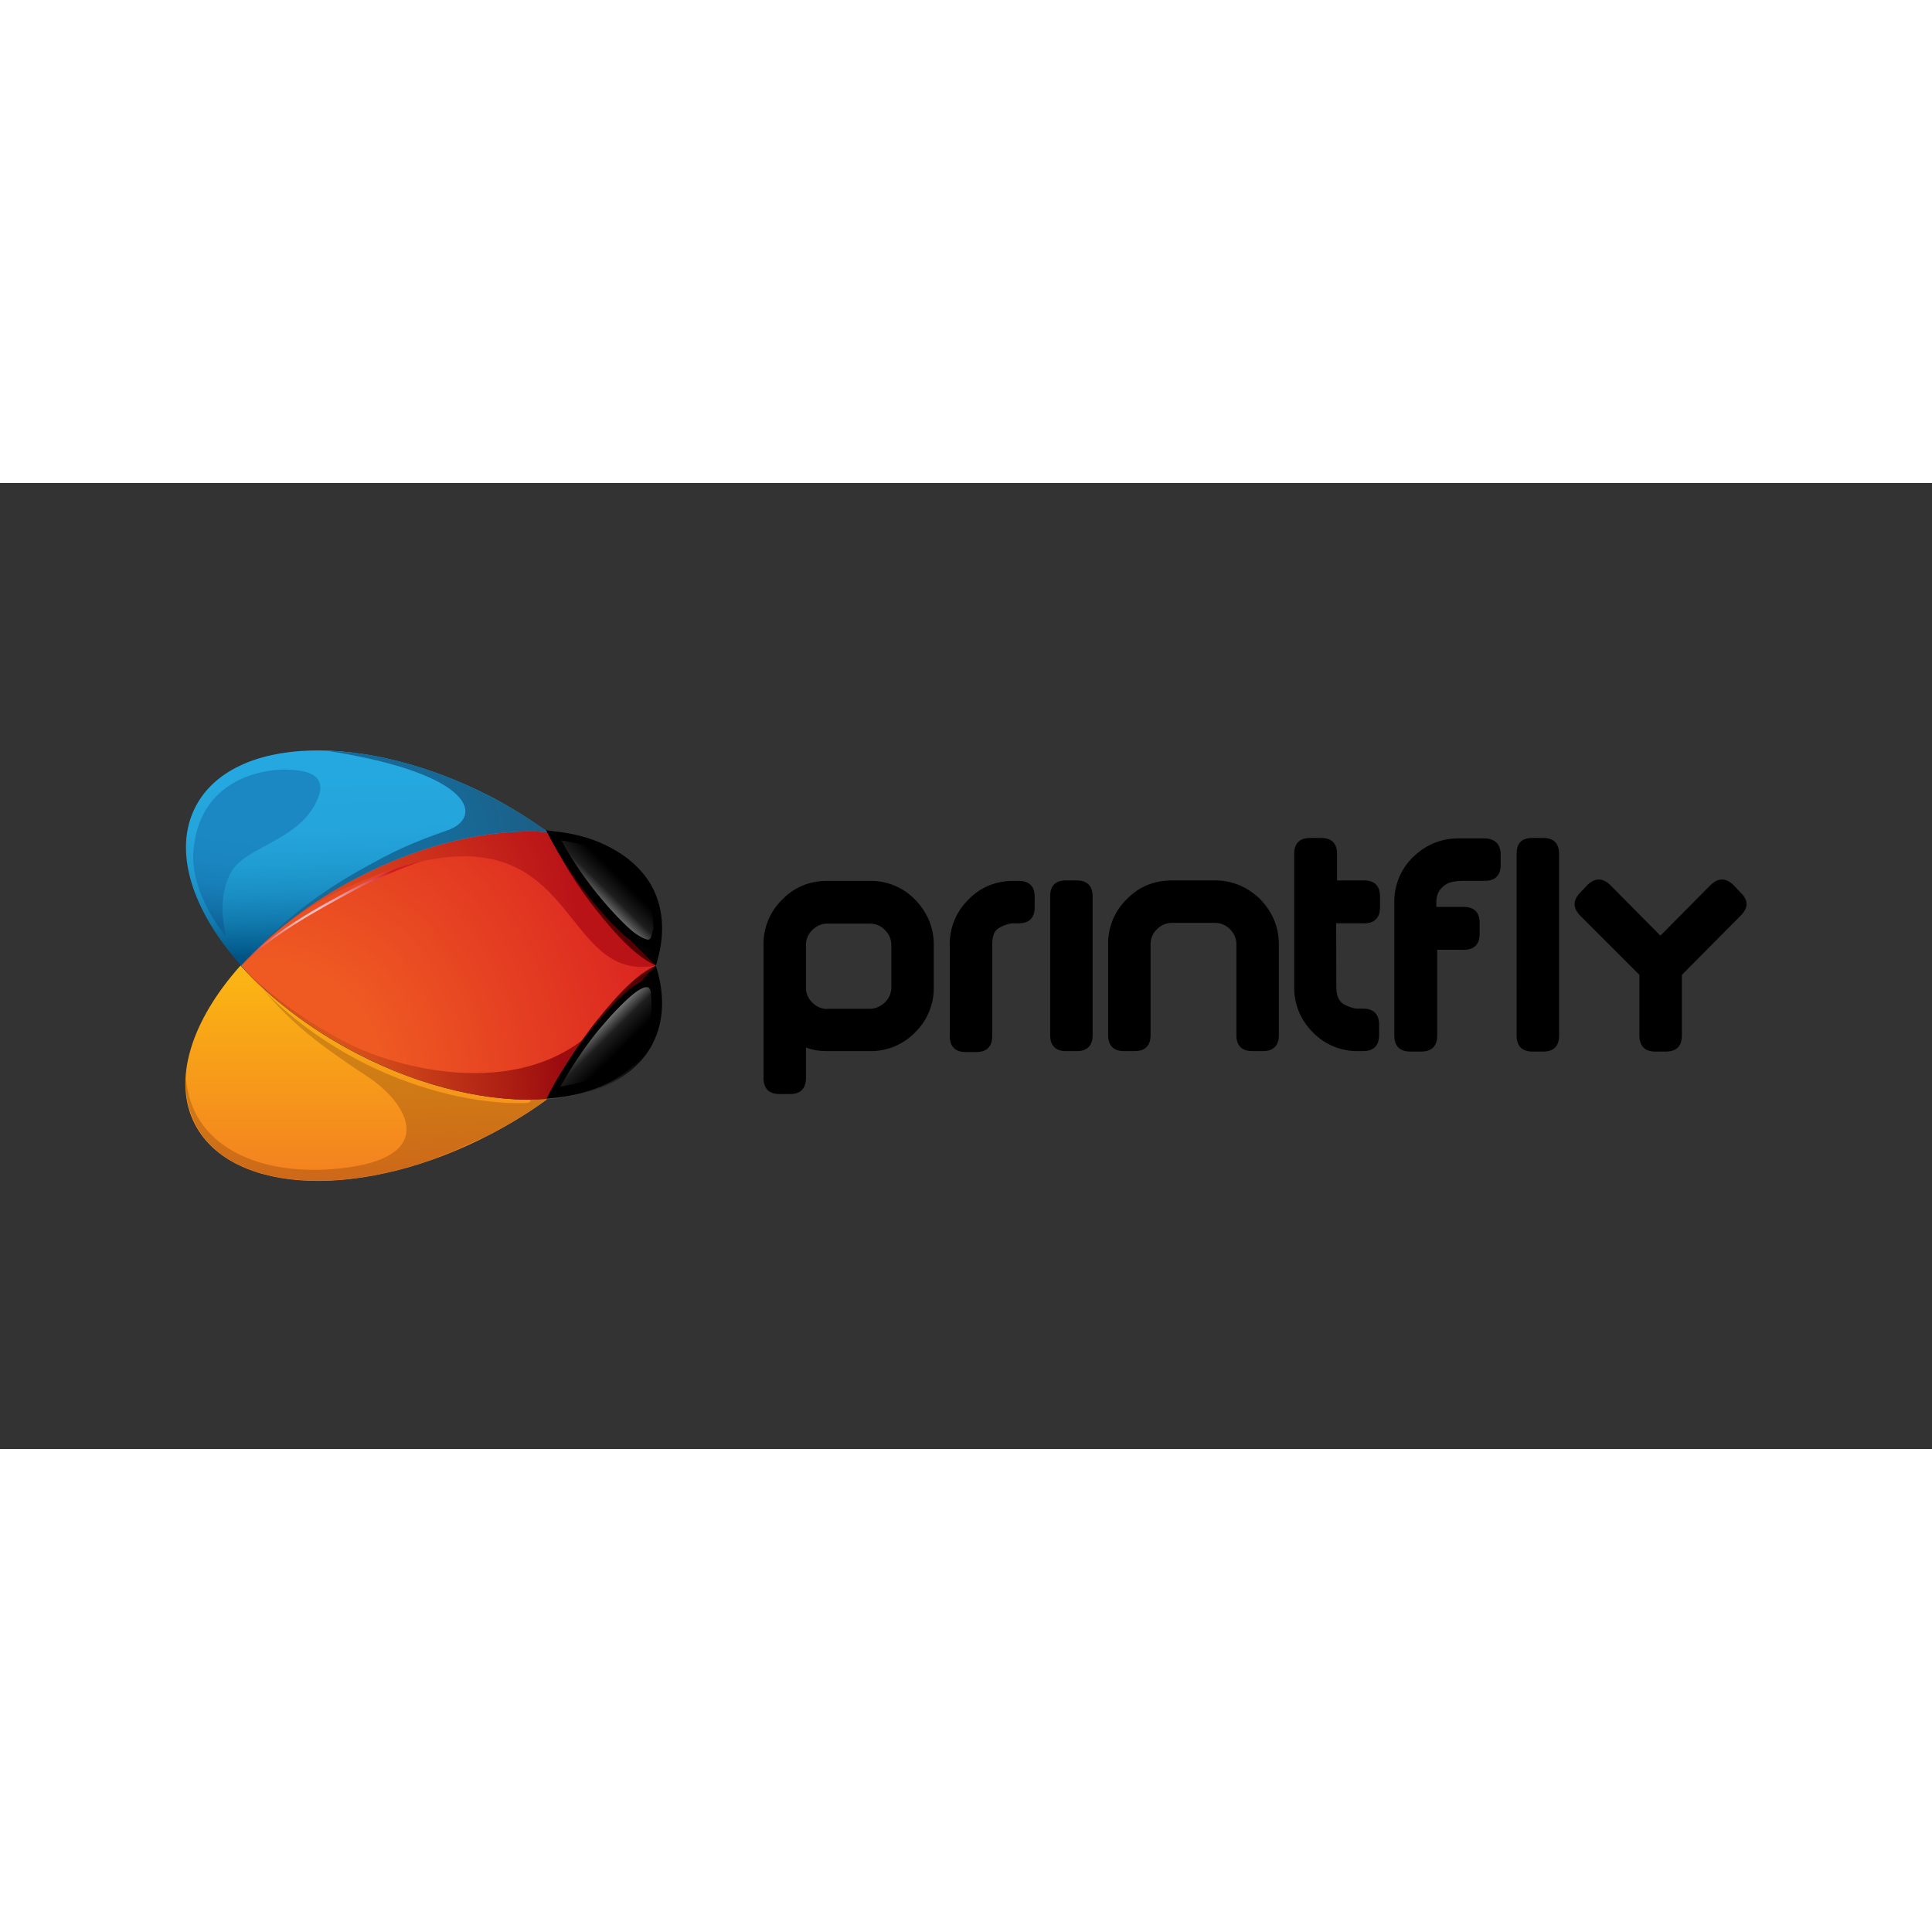 <svg xmlns="http://www.w3.org/2000/svg" viewBox="0 0 120 60" height="1em" width="1em">
  <rect x="0" y="0" width="120" height="60" fill="#333333" stroke="none"/>
  <linearGradient id="a" gradientUnits="userSpaceOnUse" x1="17.558" y1="41.573" x2="17.558" y2="50.116">
    <stop offset="0" stop-color="#fbb713"/>
    <stop offset="1" stop-color="#f38020"/>
  </linearGradient>
  <radialGradient id="b" cx="9920.917" cy="9503.042" r="100.874" gradientTransform="matrix(0,0.183,0.183,0,-1725.519,-1769.538)" gradientUnits="userSpaceOnUse">
    <stop offset=".242" stop-color="#ef5a22"/>
    <stop offset="1" stop-color="#d61921"/>
  </radialGradient>
  <radialGradient id="c" cx="-2693.892" cy="3144.481" r="20.015" gradientTransform="matrix(0,-0.183,-0.183,0,591.321,-452.623)" gradientUnits="userSpaceOnUse">
    <stop offset="0" stop-color="#fff"/>
    <stop offset="1" stop-color="#d61921"/>
  </radialGradient>
  <radialGradient id="d" cx="-24.919" cy="63.433" r="55.203" gradientTransform="matrix(0.183,0,0,-0.183,20.389,52.012)" gradientUnits="userSpaceOnUse">
    <stop offset="0" stop-color="#e14f1f"/>
    <stop offset="1" stop-color="#b91318"/>
  </radialGradient>
  <radialGradient id="e" cx="-5584.252" cy="9506.78" r="60.769" gradientTransform="matrix(0,-0.183,0.183,0,-1725.519,-975.022)" gradientUnits="userSpaceOnUse">
    <stop offset="0" stop-color="#f16f21"/>
    <stop offset="1" stop-color="#9c0b0f"/>
  </radialGradient>
  <radialGradient id="f" cx="-2700.74" cy="3101.938" r="29.104" gradientTransform="matrix(0,-0.183,-0.183,0,591.321,-452.623)" gradientUnits="userSpaceOnUse">
    <stop offset="0" stop-color="#5c5d54"/>
    <stop offset=".189" stop-color="#45463f"/>
    <stop offset=".541" stop-color="#20201d"/>
    <stop offset=".823" stop-color="#080908"/>
    <stop offset="1"/>
  </radialGradient>
  <radialGradient id="g" cx="9443.171" cy="3101.937" r="29.103" gradientTransform="matrix(0,0.183,-0.183,0,591.321,-1681.143)" gradientUnits="userSpaceOnUse">
    <stop offset="0" stop-color="#5c5d54"/>
    <stop offset=".481" stop-color="#32322e"/>
    <stop offset="1"/>
  </radialGradient>
  <linearGradient id="h" gradientUnits="userSpaceOnUse" x1="17.512" y1="34.122" x2="17.726" y2="41.909">
    <stop offset="0" stop-color="#25a8df"/>
    <stop offset=".25" stop-color="#24a5dc"/>
    <stop offset=".426" stop-color="#209dd3"/>
    <stop offset=".58" stop-color="#1a8ec3"/>
    <stop offset=".721" stop-color="#1179ad"/>
    <stop offset=".851" stop-color="#055f91"/>
    <stop offset=".899" stop-color="#005385"/>
  </linearGradient>
  <radialGradient id="i" cx="-13.232" cy="83.884" r="49.535" gradientTransform="matrix(0.183,0,0,-0.183,20.389,52.012)" gradientUnits="userSpaceOnUse">
    <stop offset=".01" stop-color="#146e9f"/>
    <stop offset=".295" stop-color="#166b9a"/>
    <stop offset=".648" stop-color="#1b618a"/>
    <stop offset="1" stop-color="#235374"/>
  </radialGradient>
  <linearGradient id="j" gradientUnits="userSpaceOnUse" x1="17.45" y1="43.818" x2="17.717" y2="50.218">
    <stop offset=".003" stop-color="#d18713"/>
    <stop offset="1" stop-color="#cd6719"/>
  </linearGradient>
  <linearGradient id="k" gradientUnits="userSpaceOnUse" x1="13.158" y1="36.094" x2="12.571" y2="40.094">
    <stop offset="0" stop-color="#1b88c4"/>
    <stop offset=".366" stop-color="#1a86c1"/>
    <stop offset=".624" stop-color="#177eb8"/>
    <stop offset=".848" stop-color="#1370a8"/>
    <stop offset="1" stop-color="#0e6399"/>
  </linearGradient>
  <g transform="translate(1)">
    <path d="M49.06 35.06v1.9c0 .652-.34.992-.992.992h-.652c-.652 0-.992-.34-.992-.992v-8.278a3.83 3.83 0 0 1 1.162-2.807c.765-.794 1.73-1.162 2.807-1.162h2.636a3.83 3.83 0 0 1 2.807 1.162c.765.794 1.162 1.73 1.162 2.807v2.636a3.83 3.83 0 0 1-1.162 2.807 3.83 3.83 0 0 1-2.807 1.162h-2.636c-.454 0-.907-.057-1.332-.227zm1.332-2.4h2.636c.34 0 .652-.142.936-.397.255-.255.397-.567.397-.936V28.7c0-.37-.142-.68-.397-.936a1.28 1.28 0 0 0-.936-.397h-2.636c-.37 0-.68.142-.936.397a1.28 1.28 0 0 0-.397.936v2.665a1.27 1.27 0 0 0 .397.907c.255.255.567.397.936.397zm10.236-3.978v5.67c0 .652-.34.992-.992.992h-.652c-.652 0-.992-.34-.992-.992v-5.67a3.83 3.83 0 0 1 1.162-2.807c.765-.794 1.73-1.162 2.807-1.162h.312c.652 0 .992.34.992.992v.652c0 .652-.34.992-.992.992h-.34c-.227 0-.5.085-.822.255-.34.17-.482.5-.482 1.077zm4.592-3.997h.652c.652 0 .992.34.992.992v8.618c0 .652-.34.992-.992.992h-.652c-.652 0-.992-.34-.992-.992v-8.618c0-.652.312-.992.992-.992zm28.973-2.637h.652c.652 0 .992.34.992.992v11.283c0 .652-.34.992-.992.992h-.652c-.652 0-.992-.34-.992-.992V23.04c0-.68.312-.992.992-.992zM73.13 24.685h1.332c1.077 0 2.013.397 2.807 1.162.765.794 1.162 1.73 1.162 2.807v5.64c0 .652-.34.992-.992.992h-.652c-.652 0-.992-.34-.992-.992v-5.64c0-.37-.142-.68-.397-.936a1.28 1.28 0 0 0-.936-.397h-2.665c-.37 0-.68.142-.936.397a1.28 1.28 0 0 0-.397.936v5.64c0 .652-.34.992-.992.992h-.652c-.652 0-.992-.34-.992-.992v-5.64a3.83 3.83 0 0 1 1.162-2.807c.765-.794 1.73-1.162 2.807-1.162h1.332zm8.873 6.633c0 .54.17.907.5 1.077s.624.255.822.255h.34c.652 0 .992.34.992.992v.652c0 .652-.34.992-.992.992h-.312a3.83 3.83 0 0 1-2.807-1.162c-.765-.765-1.162-1.73-1.162-2.807V23.04c0-.652.34-.992.992-.992h.68c.652 0 .992.34.992.992v1.644h1.673c.652 0 .992.34.992.992v.68c0 .652-.34.992-.992.992h-1.73zm6.265-4.988h1.644c.652 0 .992.34.992.992V28c0 .652-.34.992-.992.992h-1.644v5.33c0 .652-.34.992-.992.992h-.68c-.652 0-.992-.34-.992-.992v-8.278a3.83 3.83 0 0 1 1.162-2.807c.794-.765 1.73-1.162 2.807-1.162h.794c-.028 0-.028 0 .028 0h.907c.595.057.907.397.907.992v.652c0 .652-.34.992-.992.992h-1.36c-.37 0-.68.057-.907.142-.482.255-.737.624-.737 1.162v.312h.057zm15.195 4.223v3.77c0 .652-.34.992-.992.992h-.652c-.652 0-.992-.34-.992-.992v-3.77l-3.685-3.685c-.454-.482-.454-.936 0-1.417l.454-.482c.482-.454.936-.454 1.417 0l3.118 3.147 3.118-3.147c.482-.454.936-.454 1.417 0l.454.482c.482.454.482.936 0 1.417z"/>
    <g transform="matrix(1.566 0 0 1.566 -5.728 -35.132)">
      <path d="M22.475 48.266c.81-.428 1.555-.88 2.253-1.397-2.186.158-4.9-.428-7.548-1.803-1.87-.97-3.448-2.186-4.62-3.493-1.938 2.163-2.726 4.552-1.803 6.31 1.487 2.817 6.715 2.997 11.717.383z" fill="url(#a)"/>
      <path d="M29.032 41.574c-.563-1.803-2.096-3.718-4.304-5.318-2.186-.158-4.9.428-7.548 1.803-1.87.97-3.448 2.186-4.62 3.493 1.15 1.307 2.726 2.524 4.62 3.493 2.636 1.375 5.363 1.96 7.548 1.803 2.208-1.555 3.74-3.47 4.304-5.273z" fill="url(#b)"/>
      <path d="M17.18 38.532c1.532-.79 3.1-1.33 4.642-1.735-1.487.27-3.064.834-4.574 1.6-1.712.9-3.448 1.87-4.62 3.132 1.24-1.194 2.907-2.118 4.552-2.997z" fill="url(#c)"/>
      <path d="M29.032 41.574c-1.014-3.042-4.056-5.137-4.304-5.318-2.186-.158-4.9.428-7.548 1.803-1.712.9-3.2 2.005-4.326 3.177 1.06-1.014 2.32-2.028 3.853-2.726 9.51-4.326 8.112 3.853 12.325 3.064z" fill="url(#d)"/>
      <path d="M16.73 44.616c-1.5-.79-2.817-1.712-3.853-2.726 1.127 1.172 2.59 2.276 4.326 3.177 2.636 1.375 5.363 1.96 7.548 1.803.248-.18 1.487-2.163 2.546-3.56-2.75 3.786-8.202 2.524-10.568 1.307z" fill="url(#e)"/>
      <path d="M24.795 36.37c.45.97 1.15 2.096 1.87 2.997.856 1.082 1.622 1.87 2.366 2.208-.203-.428-.856-1.217-1.33-2.208-.676-1.42-.856-2.772-2.907-2.997zm2.907 7.412c.473-1 1.127-1.758 1.33-2.208-.744.338-1.5 1.127-2.366 2.208-.72.9-1.42 2.028-1.87 2.997 2.05-.225 2.23-1.555 2.907-2.997z" fill="#540000"/>
      <path d="M24.728 36.28c.45.9 1.15 1.938 1.848 2.75.834.99 1.307 1.397 2.456 2.546.36-1.127.338-2.186-.135-3.1-.7-1.307-2.208-2.05-4.17-2.186z" fill="url(#f)"/>
      <path d="M28.896 44.684c.473-.9.496-1.983.135-3.1l-2.456 2.546c-.7.81-1.397 1.848-1.848 2.75 1.96-.135 3.47-.88 4.17-2.186z" fill="url(#g)"/>
      <path d="M17.202 38.082c2.636-1.375 5.363-1.96 7.548-1.803-.7-.496-1.442-.97-2.253-1.397-5.025-2.59-10.252-2.434-11.717.383-.924 1.758-.135 4.146 1.803 6.31 1.15-1.284 2.726-2.524 4.62-3.493z" fill="url(#h)"/>
      <path d="M16.008 33.057c5.904.924 6.174 2.66 4.754 3.155s-2.118.81-3.628 1.667c-1.848 1.06-3.38 2.343-4.53 3.695 1.15-1.284 2.726-2.524 4.597-3.493 2.636-1.375 5.363-1.96 7.548-1.803-2.48-1.803-5.723-3.132-8.743-3.222z" fill="url(#i)"/>
      <path d="M17.585 45.968c1.758 1.172 2.75 3.245-1.06 3.65-2.68.293-4.9-.518-5.746-2.186-.225-.428-.338-.9-.383-1.397-.045.653.1 1.284.383 1.848 1.217 2.32 5.002 2.84 9.08 1.487l.18-.068c.045-.023.1-.023.135-.045l.81-.315 1.487-.676c.81-.428 1.555-.88 2.253-1.397-.225.023-.45.023-.7.023.135.113-.1.135-.225.135-1.758.045-4.056-.45-6.242-1.532-1.667-.834-3.087-1.893-4.146-3.02 1.06 1.217 1.803 1.938 4.17 3.493z" fill="url(#j)"/>
      <path d="M11.997 40.448S10.5 38.7 10.7 36.932c.293-2.974 3.132-3.155 3.673-3.132.383.023 1.825 0 1.194 1.284-.79 1.622-2.93 1.758-3.448 2.907-.54 1.172-.113 2.456-.113 2.456z" fill="url(#k)"/>
      <g transform="matrix(.225 0 0 .225 7.603 30.263)">
        <linearGradient id="l" gradientUnits="userSpaceOnUse" x1="81.72" y1="41.155" x2="89.128" y2="33.625">
          <stop offset="0" stop-color="#fff"/>
          <stop offset=".607" stop-color="#1e1e1e"/>
          <stop offset=".908"/>
          <stop offset="1"/>
        </linearGradient>
        <path d="M95.4 44c0 3-1.8 5.3-10.7-5.4-2.8-3.3-5.6-7.5-7.5-11.2 8.1.9 13.9 4.2 16.6 9.6 1 2 1.6 4.4 1.6 7z" fill="url(#l)"/>
        <path d="M94.4 36.5c-1.4-2.8-3.7-5.1-6.6-6.7-2.9-1.7-6.5-2.8-10.6-3.2l-1.3-.2.6 1.2A70.67 70.67 0 0 0 84.1 39c2.5 3 4.5 5 6 6.3 1.6 1.3 2.7 1.8 3.7 1.9.4 0 .8-.1 1.1-.3.5-.3.7-.8.9-1.3s.2-1 .2-1.6c0-2.8-.5-5.3-1.6-7.5zm0 8.8c-.1.1-.2.2-.2.3-.1 0-.2.1-.3.1-.4 0-1.4-.4-2.8-1.5-1.4-1.2-3.3-3.1-5.8-6.1-2.4-2.9-4.9-6.5-6.7-9.9 3.3.5 6.3 1.4 8.7 2.8 2.7 1.6 4.7 3.6 6 6.1 1 2 1.5 4.3 1.5 6.7-.2.6-.3 1.2-.4 1.5z"/>
        <linearGradient id="m" gradientUnits="userSpaceOnUse" x1="81.71" y1="58.825" x2="89.118" y2="66.355">
          <stop offset="0" stop-color="#fff"/>
          <stop offset=".607" stop-color="#1e1e1e"/>
          <stop offset=".908"/>
          <stop offset="1"/>
        </linearGradient>
        <path d="M95.4 56c0-3-1.8-5.3-10.7 5.4-2.8 3.3-5.6 7.5-7.5 11.2 8.1-.9 13.9-4.2 16.6-9.6 1-2.1 1.6-4.4 1.6-7z" fill="url(#m)"/>
        <path d="M95.7 54c-.2-.3-.4-.6-.7-.8s-.7-.3-1.1-.3c-1 0-2.2.6-3.7 1.9-1.6 1.3-3.5 3.3-6 6.3a70.67 70.67 0 0 0-7.6 11.4l-.6 1.2 1.3-.1c4.1-.4 7.7-1.5 10.6-3.2s5.2-3.9 6.6-6.7c1.1-2.2 1.7-4.7 1.7-7.4-.1-1-.2-1.7-.5-2.3zm-2.6 8.7c-1.3 2.5-3.3 4.6-6 6.1-2.4 1.4-5.3 2.3-8.7 2.8 1.9-3.3 4.3-7 6.7-9.9 2.5-3 4.4-4.9 5.8-6.1s2.4-1.6 2.8-1.5c.2 0 .3 0 .3.1.1.1.2.2.3.5s.1.7.1 1.2c.3 2.6-.3 4.8-1.3 6.8z"/>
      </g>
    </g>
  </g>
</svg>
